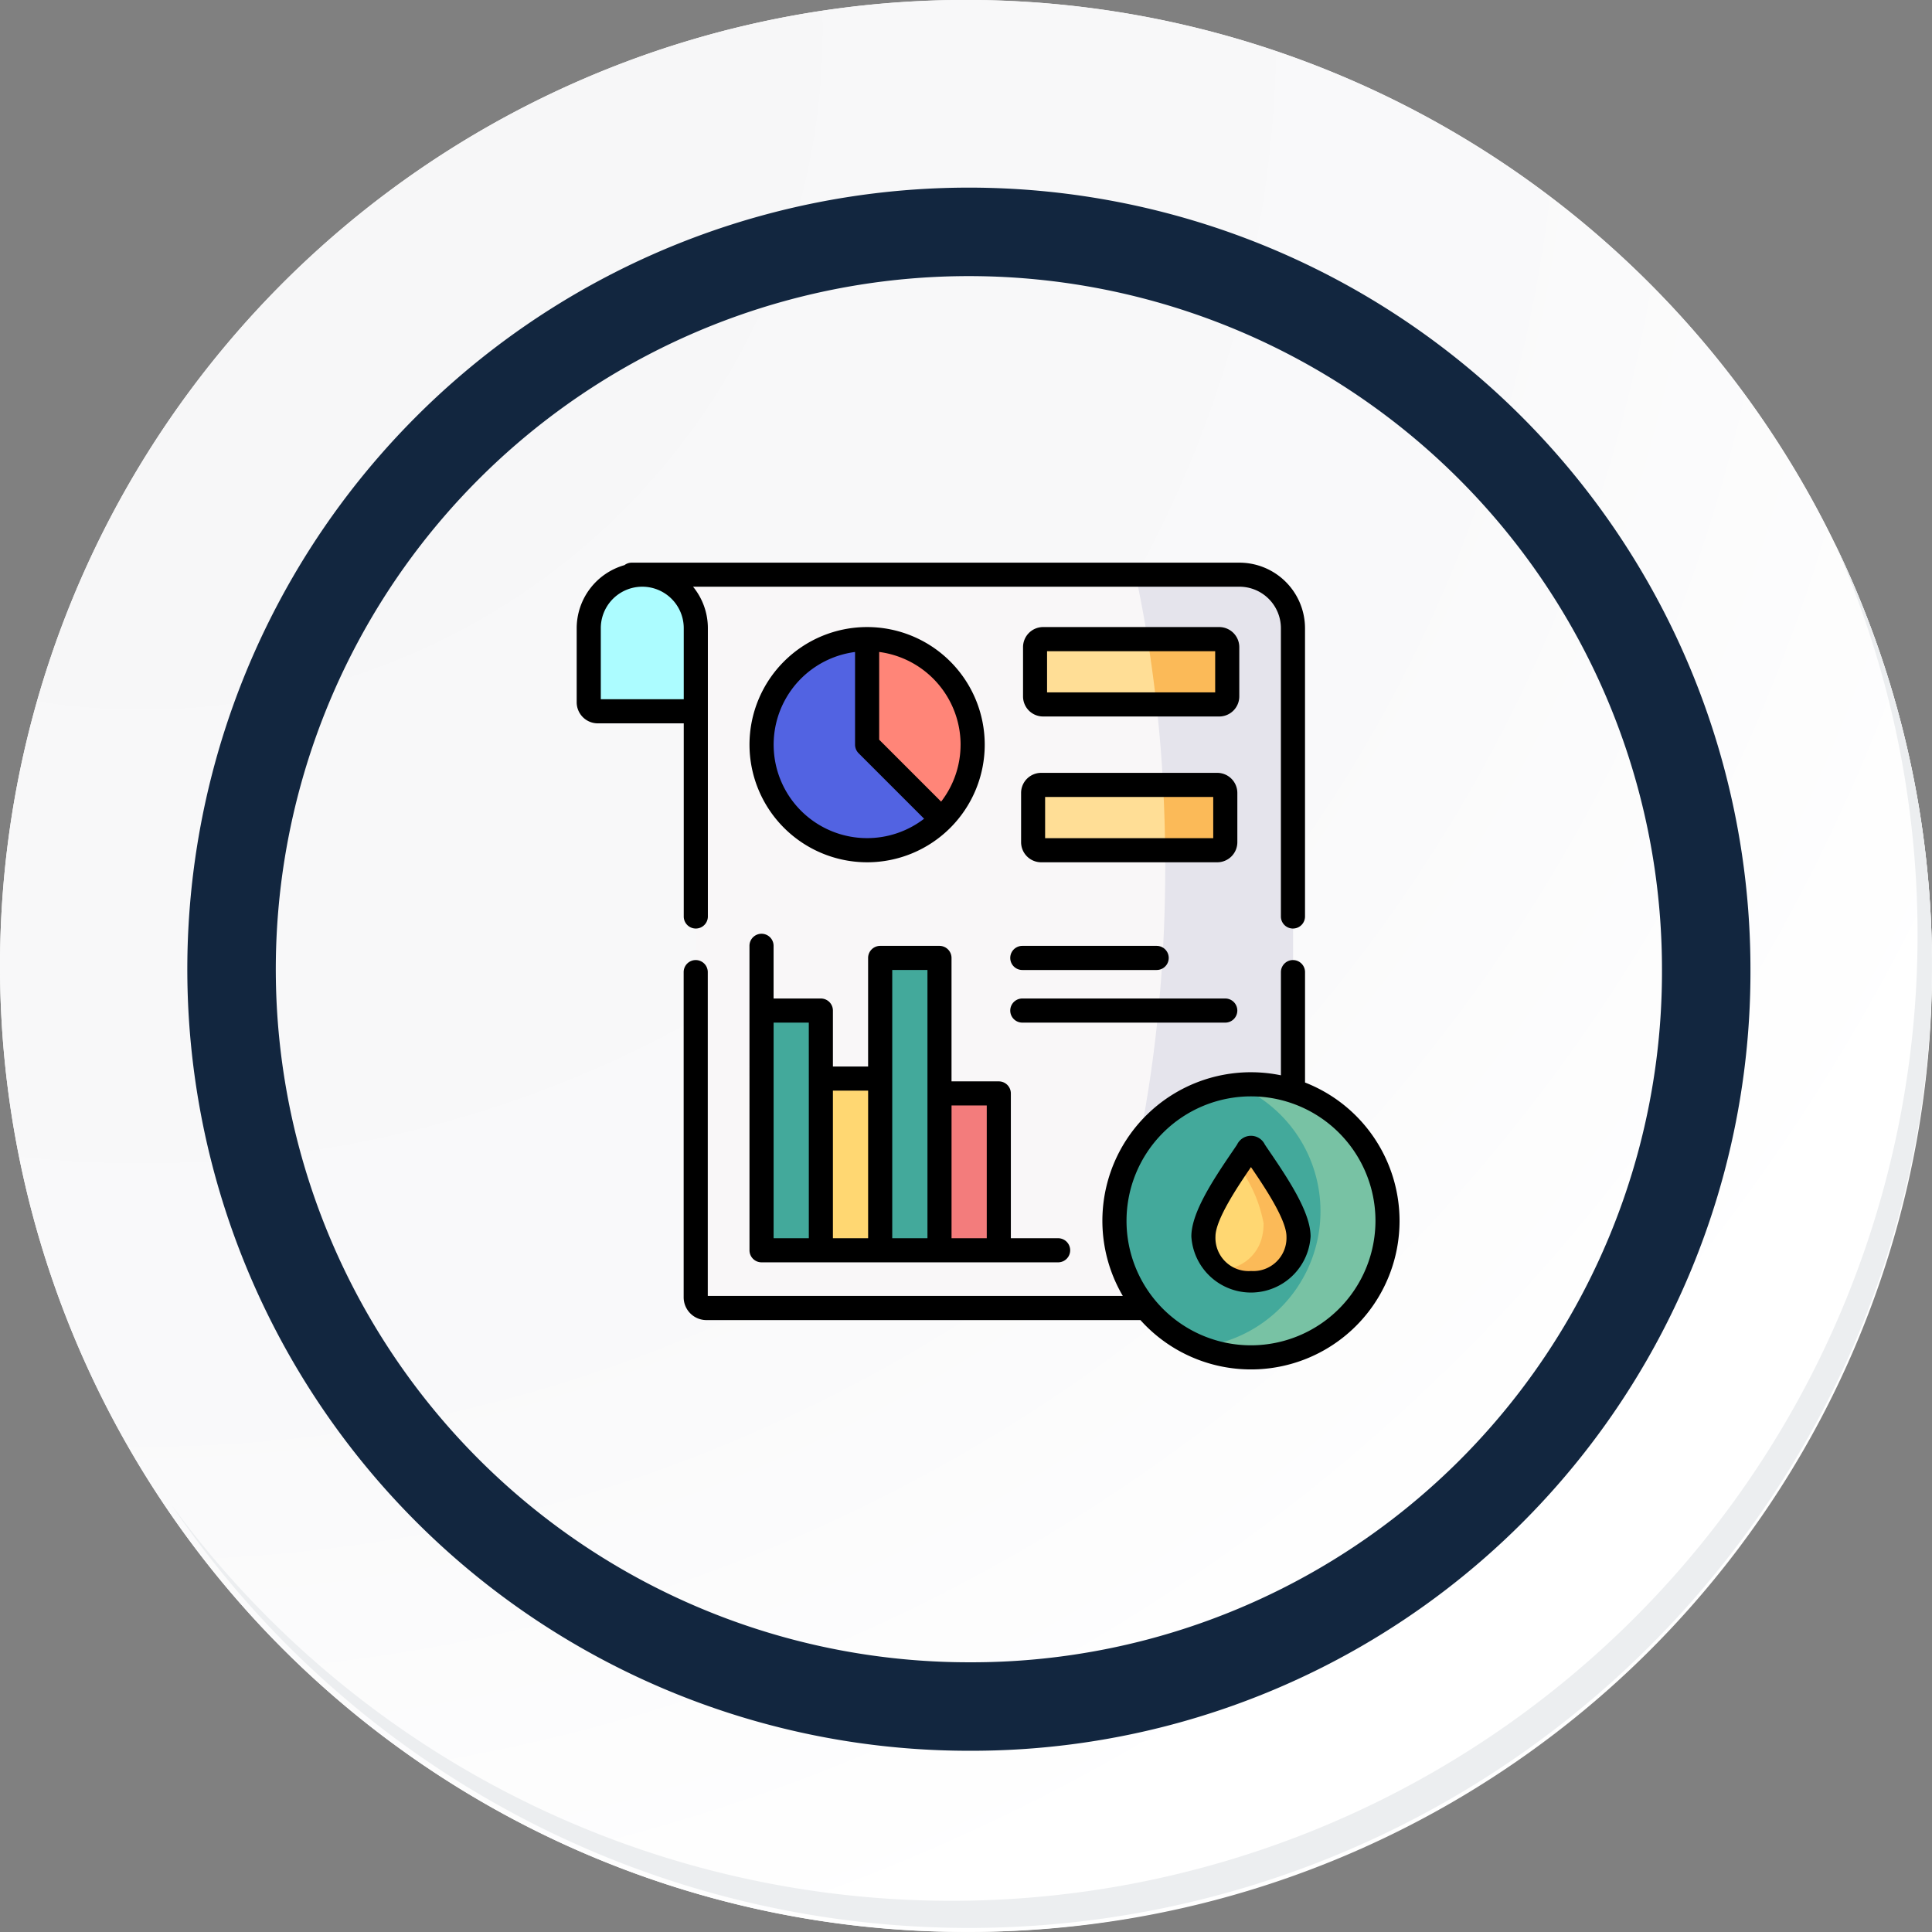 <svg xmlns="http://www.w3.org/2000/svg" xmlns:xlink="http://www.w3.org/1999/xlink" width="87.339" height="87.338" viewBox="0 0 87.339 87.338">
  <rect x="0" y="0" width="87.339" height="87.338" fill="#808080" stroke="none"/>
  <defs>
    <radialGradient id="radial-gradient" cx="0.076" cy="0.019" r="1.465" gradientTransform="translate(0.001)" gradientUnits="objectBoundingBox">
      <stop offset="0" stop-color="#f6f6f7"/>
      <stop offset="0.477" stop-color="#f9f9fa"/>
      <stop offset="0.715" stop-color="#fff"/>
    </radialGradient>
  </defs>
  <g id="Grupo_179443" data-name="Grupo 179443" transform="translate(-705 -3585.835)">
    <g id="Grupo_176470" data-name="Grupo 176470" transform="translate(705 3585.835)">
      <g id="Grupo_18423" data-name="Grupo 18423" transform="translate(0 0)">
        <g id="Grupo_18421" data-name="Grupo 18421">
          <g id="Grupo_18420" data-name="Grupo 18420">
            <g id="Grupo_18419" data-name="Grupo 18419">
              <path id="Trazado_40936" data-name="Trazado 40936" d="M281.962,2189.389a43.669,43.669,0,1,1-43.669-43.668A43.669,43.669,0,0,1,281.962,2189.389Z" transform="translate(-194.623 -2145.721)" fill="#fff"/>
            </g>
          </g>
        </g>
        <path id="Trazado_40937" data-name="Trazado 40937" d="M281.7,2189.1a43.669,43.669,0,1,0-43.669,43.67A43.5,43.5,0,0,0,281.7,2189.1Z" transform="translate(-194.361 -2145.436)" fill="url(#radial-gradient)"/>
        <path id="Trazado_40938" data-name="Trazado 40938" d="M269.1,2186.859a33.332,33.332,0,1,0-33.333,33.333A33.209,33.209,0,0,0,269.1,2186.859Z" transform="translate(-191.968 -2143.046)" fill="none" stroke="#12263f" stroke-miterlimit="10" stroke-width="4"/>
        <g id="Grupo_18422" data-name="Grupo 18422" transform="translate(7.736 24.517)">
          <path id="Trazado_40939" data-name="Trazado 40939" d="M275.732,2164.488a43.675,43.675,0,0,1-75.187,43.488,43.536,43.536,0,0,0,75.187-43.488Z" transform="translate(-200.545 -2164.488)" fill="#eceef0"/>
        </g>
      </g>
      <g id="reporte" transform="translate(26.07 25.433)">
        <g id="Grupo_165417" data-name="Grupo 165417" transform="translate(0.545 0.545)">
          <path id="Trazado_176722" data-name="Trazado 176722" d="M13.059,14.879c0-1.33-.719-2.383-3.139-2.383a2.425,2.425,0,0,0-2.42,2.42v3.349a.407.407,0,0,0,.406.408l5.153-.037Z" transform="translate(-7.5 -12.496)" fill="#acfcff" fill-rule="evenodd"/>
        </g>
        <g id="Grupo_165418" data-name="Grupo 165418" transform="translate(2.965 0.545)">
          <path id="Trazado_176723" data-name="Trazado 176723" d="M67.8,12.5h-27a2.428,2.428,0,0,1,2.42,2.42V45.162a.487.487,0,0,0,.484.486H63.573c5.763.278,7.53-8.238,6.65-9.814V14.917A2.426,2.426,0,0,0,67.8,12.5Z" transform="translate(-40.807 -12.497)" fill="#f9f7f8" fill-rule="evenodd"/>
        </g>
        <g id="Grupo_165419" data-name="Grupo 165419" transform="translate(8.357 3.459)">
          <path id="Trazado_176724" data-name="Trazado 176724" d="M123.163,60.754,119.79,57.38V52.608a4.772,4.772,0,1,0,3.374,8.146Z" transform="translate(-115.018 -52.608)" fill="#5263e2" fill-rule="evenodd"/>
        </g>
        <g id="Grupo_165420" data-name="Grupo 165420" transform="translate(13.129 3.459)">
          <path id="Trazado_176725" data-name="Trazado 176725" d="M185.467,57.38a4.772,4.772,0,0,0-4.77-4.772V57.38l3.374,3.374A4.755,4.755,0,0,0,185.467,57.38Z" transform="translate(-180.697 -52.608)" fill="#ff8578" fill-rule="evenodd"/>
        </g>
        <g id="Grupo_165421" data-name="Grupo 165421" transform="translate(20.633 10.05)">
          <path id="Trazado_176726" data-name="Trazado 176726" d="M292.317,143.319h-7.962a.365.365,0,0,0-.362.365v2.224a.365.365,0,0,0,.362.365h7.962a.365.365,0,0,0,.363-.365v-2.224A.365.365,0,0,0,292.317,143.319Z" transform="translate(-283.992 -143.319)" fill="#ffde96" fill-rule="evenodd"/>
        </g>
        <g id="Grupo_165422" data-name="Grupo 165422" transform="translate(20.722 3.459)">
          <path id="Trazado_176727" data-name="Trazado 176727" d="M293.536,52.608h-7.962a.365.365,0,0,0-.362.365V55.2a.363.363,0,0,0,.362.362h7.962a.363.363,0,0,0,.363-.362V52.973A.365.365,0,0,0,293.536,52.608Z" transform="translate(-285.211 -52.608)" fill="#ffde96" fill-rule="evenodd"/>
        </g>
        <g id="Grupo_165423" data-name="Grupo 165423" transform="translate(8.357 20.251)">
          <path id="Trazado_176728" data-name="Trazado 176728" d="M117.7,294.561V283.724h-2.682v10.837Z" transform="translate(-115.018 -283.724)" fill="#43a99b" fill-rule="evenodd"/>
        </g>
        <g id="Grupo_165424" data-name="Grupo 165424" transform="translate(11.038 23.326)">
          <path id="Trazado_176729" data-name="Trazado 176729" d="M151.926,326.046h2.681v7.763h-2.681Z" transform="translate(-151.926 -326.046)" fill="#ffd772" fill-rule="evenodd"/>
        </g>
        <g id="Grupo_165425" data-name="Grupo 165425" transform="translate(13.72 17.872)">
          <path id="Trazado_176730" data-name="Trazado 176730" d="M191.514,264.2V250.983h-2.681V264.2Z" transform="translate(-188.833 -250.983)" fill="#43a99b" fill-rule="evenodd"/>
        </g>
        <g id="Grupo_165426" data-name="Grupo 165426" transform="translate(16.401 23.997)">
          <path id="Trazado_176731" data-name="Trazado 176731" d="M225.74,335.287h2.681v7.091H225.74Z" transform="translate(-225.74 -335.287)" fill="#f37c7c" fill-rule="evenodd"/>
        </g>
        <g id="Grupo_165427" data-name="Grupo 165427" transform="translate(24.31 23.585)">
          <path id="Trazado_176732" data-name="Trazado 176732" d="M342.662,329.915a6.173,6.173,0,1,0,4.274,5.874A6.147,6.147,0,0,0,342.662,329.915Z" transform="translate(-334.591 -329.618)" fill="#43a99b" fill-rule="evenodd"/>
        </g>
        <g id="Grupo_165428" data-name="Grupo 165428" transform="translate(28.332 26.457)">
          <path id="Trazado_176733" data-name="Trazado 176733" d="M394.252,373.147c0-1.083-1.392-2.974-1.975-3.849-.138-.208-.212-.208-.35,0-.583.875-1.975,2.766-1.975,3.849a2.151,2.151,0,0,0,4.3,0Z" transform="translate(-389.952 -369.142)" fill="#ffd772" fill-rule="evenodd"/>
        </g>
        <g id="Grupo_165429" data-name="Grupo 165429" transform="translate(28.124 23.585)">
          <path id="Trazado_176734" data-name="Trazado 176734" d="M391.518,331.882a6.174,6.174,0,0,1-4.43,9.612,6.174,6.174,0,1,0,2.358-11.876,5.992,5.992,0,0,0-.669.035A6.188,6.188,0,0,1,391.518,331.882Z" transform="translate(-387.088 -329.618)" fill="#78c2a4" fill-rule="evenodd"/>
        </g>
        <g id="Grupo_165430" data-name="Grupo 165430" transform="translate(28.964 26.457)">
          <path id="Trazado_176735" data-name="Trazado 176735" d="M400.74,372.582a2.381,2.381,0,0,1-.1.708,1.925,1.925,0,0,1-.7.982,2.282,2.282,0,0,1-1.279.416,1.978,1.978,0,0,0,.529.352,2.364,2.364,0,0,0,.989.212,2.046,2.046,0,0,0,2.15-2.107,4.427,4.427,0,0,0-.711-1.9c-.432-.754-.96-1.491-1.265-1.95-.138-.208-.212-.208-.35,0-.115.175-.266.391-.428.632a6.192,6.192,0,0,1,1.172,2.653Z" transform="translate(-398.654 -369.141)" fill="#fbba58" fill-rule="evenodd"/>
        </g>
        <g id="Grupo_165431" data-name="Grupo 165431" transform="translate(25.265 0.545)">
          <path id="Trazado_176736" data-name="Trazado 176736" d="M349.085,25.705c0,2.226-.107,4.4-.311,6.5a60.323,60.323,0,0,1-.879,5.979,6.167,6.167,0,0,1,4.4-2.609,6,6,0,0,1,.669-.035,6.147,6.147,0,0,1,1.9.3V14.917a2.426,2.426,0,0,0-2.42-2.42h-4.7c.2.947.385,1.92.544,2.914h3.238a.365.365,0,0,1,.362.365V18a.363.363,0,0,1-.362.362h-2.838q.2,1.783.3,3.637h2.451a.365.365,0,0,1,.362.365v2.224a.365.365,0,0,1-.362.365h-2.356C349.085,25.2,349.085,25.454,349.085,25.705Z" transform="translate(-347.744 -12.497)" fill="#e5e4ec" fill-rule="evenodd"/>
        </g>
        <g id="Grupo_165432" data-name="Grupo 165432" transform="translate(26.507 10.05)">
          <path id="Trazado_176737" data-name="Trazado 176737" d="M364.837,143.319q.08,1.458.095,2.953h2.356a.365.365,0,0,0,.362-.365v-2.224a.365.365,0,0,0-.362-.365Z" transform="translate(-364.837 -143.319)" fill="#fbba58" fill-rule="evenodd"/>
        </g>
        <g id="Grupo_165433" data-name="Grupo 165433" transform="translate(25.809 3.459)">
          <path id="Trazado_176738" data-name="Trazado 176738" d="M355.227,52.608q.232,1.449.4,2.953h2.838a.363.363,0,0,0,.362-.362V52.973a.365.365,0,0,0-.362-.365h-3.238Z" transform="translate(-355.227 -52.608)" fill="#fbba58" fill-rule="evenodd"/>
        </g>
        <g id="Grupo_165434" data-name="Grupo 165434" transform="translate(0)">
          <path id="Trazado_176739" data-name="Trazado 176739" d="M112.835,55.742a5.317,5.317,0,1,0-5.317-5.317A5.322,5.322,0,0,0,112.835,55.742Zm4.225-5.317A4.206,4.206,0,0,1,116.181,53l-2.8-2.8V46.234a4.232,4.232,0,0,1,3.68,4.191Zm-4.77-4.191v4.191a.551.551,0,0,0,.16.386l2.962,2.962a4.225,4.225,0,1,1-3.121-7.538Z" transform="translate(-99.706 -42.194)"/>
          <path id="Trazado_176740" data-name="Trazado 176740" d="M286.269,136.728a.91.91,0,0,0-.907-.909H277.4a.909.909,0,0,0-.907.909v2.224a.91.91,0,0,0,.907.91h7.962a.909.909,0,0,0,.907-.91v-2.224Zm-1.09,2.044h-7.6v-1.864h7.6v1.864Z" transform="translate(-256.403 -126.314)"/>
          <path id="Trazado_176741" data-name="Trazado 176741" d="M94.7,257.831v-4.988a.545.545,0,1,0-1.09,0v4.665a6.714,6.714,0,0,0-7.148,9.973H67.7V252.843a.545.545,0,1,0-1.09,0v14.7a1.031,1.031,0,0,0,1.029,1.031H87.26a6.715,6.715,0,1,0,7.44-10.74Zm-2.444,11.883a5.627,5.627,0,1,1,5.628-5.628A5.634,5.634,0,0,1,92.256,269.714Z" transform="translate(-61.774 -234.33)"/>
          <path id="Trazado_176742" data-name="Trazado 176742" d="M4.84,20.995a.545.545,0,0,0,1.09,0V7.962a2.951,2.951,0,0,0-.67-1.875h24.7a1.877,1.877,0,0,1,1.875,1.875V20.995a.545.545,0,0,0,1.09,0V7.962A2.968,2.968,0,0,0,29.961,5H2.489a.542.542,0,0,0-.33.112A2.97,2.97,0,0,0,0,7.962v3.349a.953.953,0,0,0,.951.953H4.84ZM1.09,11.174V7.962a1.875,1.875,0,1,1,3.75,0v3.212Z" transform="translate(0 -4.997)"/>
          <path id="Trazado_176743" data-name="Trazado 176743" d="M385.776,362.042a.695.695,0,0,0-1.258,0c-.07.105-.152.225-.242.357-.923,1.353-1.824,2.761-1.824,3.794a2.7,2.7,0,0,0,5.39,0c0-1.033-.9-2.441-1.824-3.794C385.928,362.266,385.846,362.146,385.776,362.042Zm-.629,5.713a1.5,1.5,0,0,1-1.605-1.562c0-.77,1.028-2.289,1.605-3.136.578.847,1.605,2.367,1.605,3.136A1.5,1.5,0,0,1,385.147,367.754Z" transform="translate(-354.665 -335.73)"/>
          <path id="Trazado_176744" data-name="Trazado 176744" d="M107.519,250.251a.545.545,0,0,0,.545.545h13.407a.545.545,0,1,0,0-1.09h-2.137V243.16a.545.545,0,0,0-.545-.545h-2.137v-5.58a.545.545,0,0,0-.545-.545h-2.681a.545.545,0,0,0-.545.545v4.909H111.29v-2.53a.545.545,0,0,0-.545-.545h-2.137v-2.382a.545.545,0,1,0-1.09,0Zm10.726-6.546v6h-1.592v-6Zm-4.273-6.125h1.592v12.127h-1.592V237.58Zm-1.09,5.454v6.673H111.29v-6.673Zm-2.681-.545v7.218h-1.592v-9.748H110.2Z" transform="translate(-99.707 -219.163)"/>
          <path id="Trazado_176745" data-name="Trazado 176745" d="M280.039,276.769a.545.545,0,0,0-.545-.545h-9.175a.545.545,0,1,0,0,1.09h9.175A.545.545,0,0,0,280.039,276.769Z" transform="translate(-250.174 -256.518)"/>
          <path id="Trazado_176746" data-name="Trazado 176746" d="M270.319,244.572h6.074a.545.545,0,0,0,0-1.09h-6.074a.545.545,0,0,0,0,1.09Z" transform="translate(-250.174 -226.155)"/>
          <path id="Trazado_176747" data-name="Trazado 176747" d="M287.488,46.018a.909.909,0,0,0-.907-.91h-7.962a.909.909,0,0,0-.907.91v2.226a.908.908,0,0,0,.907.907h7.962a.908.908,0,0,0,.907-.907Zm-1.09,2.044h-7.6V46.2h7.6Z" transform="translate(-257.534 -42.194)"/>
        </g>
      </g>
    </g>
  </g>
</svg>
